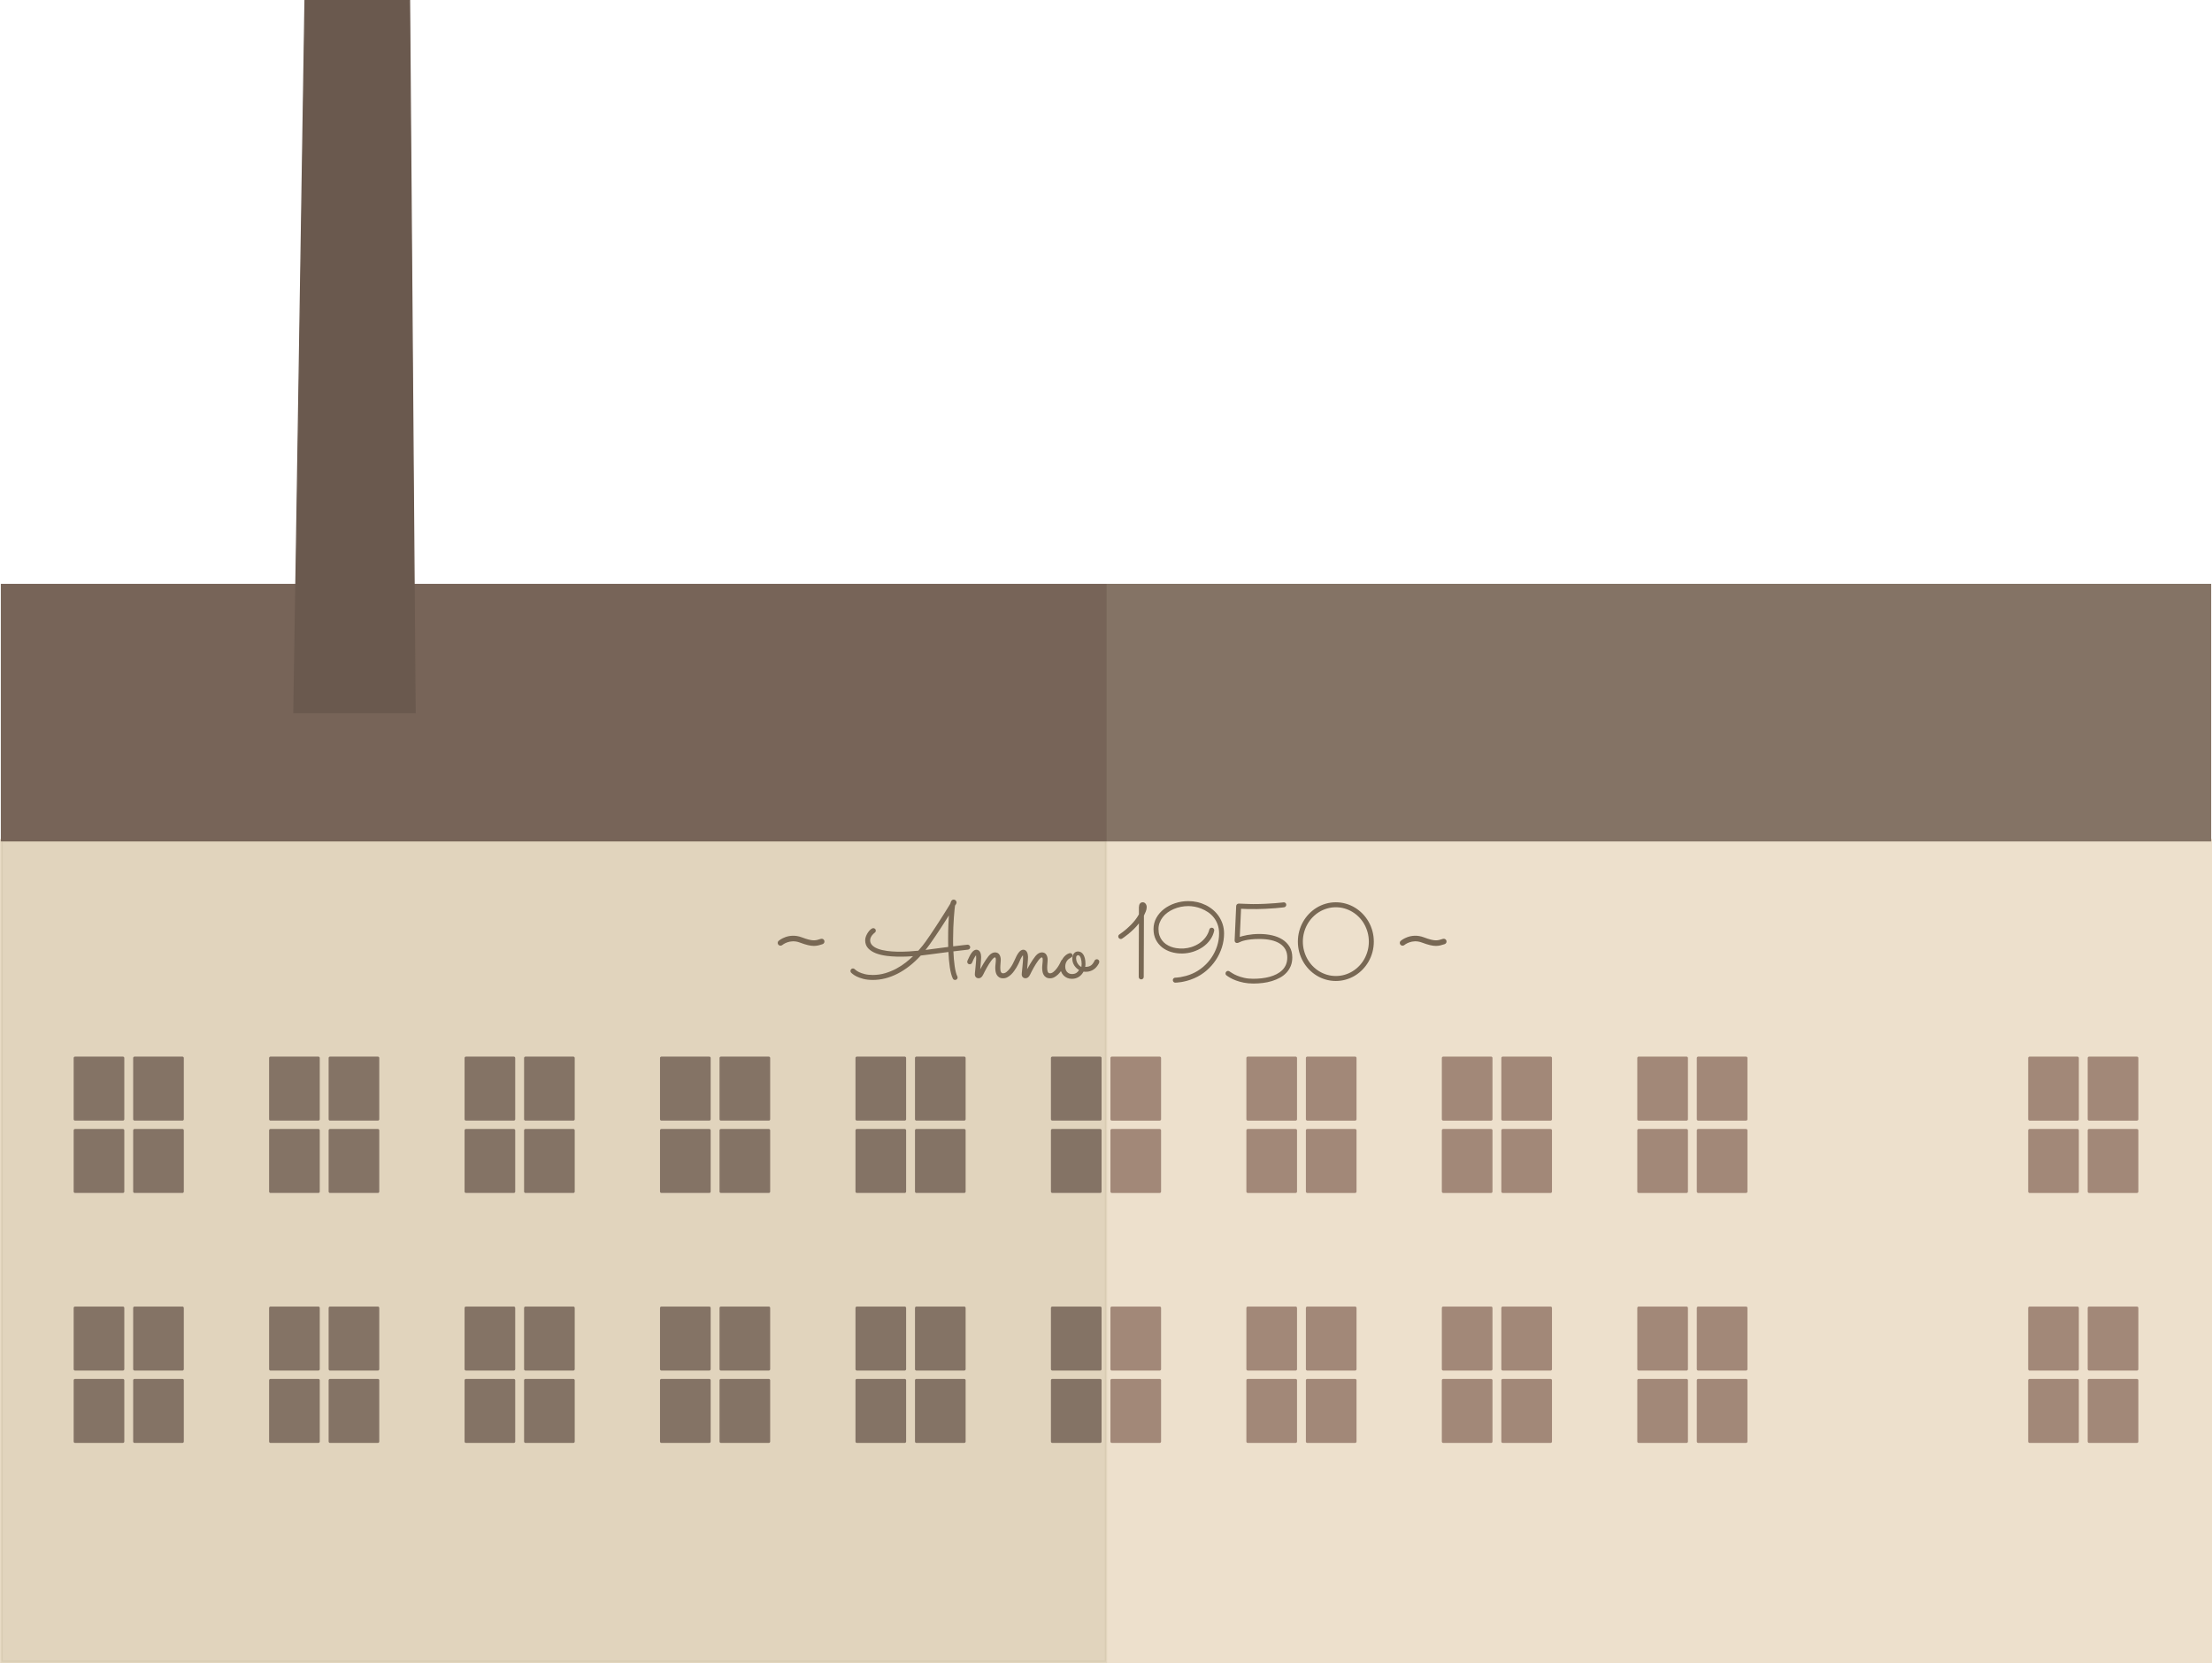 <?xml version="1.0" encoding="utf-8"?>
<!-- Generator: Adobe Illustrator 15.0.2, SVG Export Plug-In . SVG Version: 6.00 Build 0)  -->
<!DOCTYPE svg PUBLIC "-//W3C//DTD SVG 1.1//EN" "http://www.w3.org/Graphics/SVG/1.1/DTD/svg11.dtd">
<svg version="1.1" id="Lager_1" xmlns="http://www.w3.org/2000/svg" xmlns:xlink="http://www.w3.org/1999/xlink" x="0px" y="0px"
	 width="794.172px" height="597.341px" viewBox="0 -209.662 794.172 597.341" enable-background="new 0 -209.662 794.172 597.341"
	 xml:space="preserve">
<g>
	<g>
		
			<rect x="0.583" y="92.229" fill="#EDE0CC" stroke="#EDE0CC" stroke-width="1.165" stroke-miterlimit="10" width="793.007" height="294.867"/>
		
			<rect x="0.583" y="92.229" opacity="0.33" fill="#CABC9E" stroke="#CABC9E" stroke-width="0.824" stroke-miterlimit="10" enable-background="new    " width="396.504" height="294.867"/>
	</g>
	
		<rect x="0.583" y="0.29" fill="#847365" stroke="#847365" stroke-width="0.58" stroke-miterlimit="10" width="793.007" height="91.938"/>
	<g>
		<g>
			
				<rect x="307.637" y="286.033" fill="#847365" stroke="#847365" stroke-width="0.995" stroke-linecap="round" stroke-linejoin="round" stroke-miterlimit="10" width="17.188" height="21.991"/>
			
				<rect x="307.637" y="260.046" fill="#847365" stroke="#847365" stroke-width="0.995" stroke-linecap="round" stroke-linejoin="round" stroke-miterlimit="10" width="17.188" height="21.99"/>
			
				<rect x="329.003" y="260.046" fill="#847365" stroke="#847365" stroke-width="0.995" stroke-linecap="round" stroke-linejoin="round" stroke-miterlimit="10" width="17.188" height="21.99"/>
			
				<rect x="329.003" y="286.033" fill="#847365" stroke="#847365" stroke-width="0.995" stroke-linecap="round" stroke-linejoin="round" stroke-miterlimit="10" width="17.188" height="21.991"/>
		</g>
		<g>
			
				<rect x="307.637" y="196.272" fill="#847365" stroke="#847365" stroke-width="0.995" stroke-linecap="round" stroke-linejoin="round" stroke-miterlimit="10" width="17.188" height="21.988"/>
			
				<rect x="307.637" y="170.285" fill="#847365" stroke="#847365" stroke-width="0.995" stroke-linecap="round" stroke-linejoin="round" stroke-miterlimit="10" width="17.188" height="21.987"/>
			
				<rect x="329.003" y="170.285" fill="#847365" stroke="#847365" stroke-width="0.995" stroke-linecap="round" stroke-linejoin="round" stroke-miterlimit="10" width="17.188" height="21.987"/>
			
				<rect x="329.003" y="196.272" fill="#847365" stroke="#847365" stroke-width="0.995" stroke-linecap="round" stroke-linejoin="round" stroke-miterlimit="10" width="17.188" height="21.988"/>
		</g>
	</g>
	<g>
		<g>
			
				<rect x="237.464" y="286.033" fill="#847365" stroke="#847365" stroke-width="0.995" stroke-linecap="round" stroke-linejoin="round" stroke-miterlimit="10" width="17.188" height="21.991"/>
			
				<rect x="237.464" y="260.046" fill="#847365" stroke="#847365" stroke-width="0.995" stroke-linecap="round" stroke-linejoin="round" stroke-miterlimit="10" width="17.188" height="21.99"/>
			
				<rect x="258.829" y="260.046" fill="#847365" stroke="#847365" stroke-width="0.995" stroke-linecap="round" stroke-linejoin="round" stroke-miterlimit="10" width="17.188" height="21.99"/>
			
				<rect x="258.829" y="286.033" fill="#847365" stroke="#847365" stroke-width="0.995" stroke-linecap="round" stroke-linejoin="round" stroke-miterlimit="10" width="17.188" height="21.991"/>
		</g>
		<g>
			
				<rect x="237.464" y="196.272" fill="#847365" stroke="#847365" stroke-width="0.995" stroke-linecap="round" stroke-linejoin="round" stroke-miterlimit="10" width="17.188" height="21.988"/>
			
				<rect x="237.464" y="170.285" fill="#847365" stroke="#847365" stroke-width="0.995" stroke-linecap="round" stroke-linejoin="round" stroke-miterlimit="10" width="17.188" height="21.987"/>
			
				<rect x="258.829" y="170.285" fill="#847365" stroke="#847365" stroke-width="0.995" stroke-linecap="round" stroke-linejoin="round" stroke-miterlimit="10" width="17.188" height="21.987"/>
			
				<rect x="258.829" y="196.272" fill="#847365" stroke="#847365" stroke-width="0.995" stroke-linecap="round" stroke-linejoin="round" stroke-miterlimit="10" width="17.188" height="21.988"/>
		</g>
	</g>
	<g>
		<g>
			
				<rect x="167.292" y="286.033" fill="#847365" stroke="#847365" stroke-width="0.995" stroke-linecap="round" stroke-linejoin="round" stroke-miterlimit="10" width="17.188" height="21.991"/>
			
				<rect x="167.292" y="260.046" fill="#847365" stroke="#847365" stroke-width="0.995" stroke-linecap="round" stroke-linejoin="round" stroke-miterlimit="10" width="17.188" height="21.99"/>
			
				<rect x="188.657" y="260.046" fill="#847365" stroke="#847365" stroke-width="0.995" stroke-linecap="round" stroke-linejoin="round" stroke-miterlimit="10" width="17.188" height="21.99"/>
			
				<rect x="188.657" y="286.033" fill="#847365" stroke="#847365" stroke-width="0.995" stroke-linecap="round" stroke-linejoin="round" stroke-miterlimit="10" width="17.188" height="21.991"/>
		</g>
		<g>
			
				<rect x="167.292" y="196.272" fill="#847365" stroke="#847365" stroke-width="0.995" stroke-linecap="round" stroke-linejoin="round" stroke-miterlimit="10" width="17.188" height="21.988"/>
			
				<rect x="167.292" y="170.285" fill="#847365" stroke="#847365" stroke-width="0.995" stroke-linecap="round" stroke-linejoin="round" stroke-miterlimit="10" width="17.188" height="21.987"/>
			
				<rect x="188.657" y="170.285" fill="#847365" stroke="#847365" stroke-width="0.995" stroke-linecap="round" stroke-linejoin="round" stroke-miterlimit="10" width="17.188" height="21.987"/>
			
				<rect x="188.657" y="196.272" fill="#847365" stroke="#847365" stroke-width="0.995" stroke-linecap="round" stroke-linejoin="round" stroke-miterlimit="10" width="17.188" height="21.988"/>
		</g>
	</g>
	<g>
		<g>
			
				<rect x="97.118" y="286.033" fill="#847365" stroke="#847365" stroke-width="0.995" stroke-linecap="round" stroke-linejoin="round" stroke-miterlimit="10" width="17.188" height="21.991"/>
			
				<rect x="97.118" y="260.046" fill="#847365" stroke="#847365" stroke-width="0.995" stroke-linecap="round" stroke-linejoin="round" stroke-miterlimit="10" width="17.188" height="21.99"/>
			
				<rect x="118.483" y="260.046" fill="#847365" stroke="#847365" stroke-width="0.995" stroke-linecap="round" stroke-linejoin="round" stroke-miterlimit="10" width="17.187" height="21.99"/>
			
				<rect x="118.483" y="286.033" fill="#847365" stroke="#847365" stroke-width="0.995" stroke-linecap="round" stroke-linejoin="round" stroke-miterlimit="10" width="17.187" height="21.991"/>
		</g>
		<g>
			
				<rect x="97.118" y="196.272" fill="#847365" stroke="#847365" stroke-width="0.995" stroke-linecap="round" stroke-linejoin="round" stroke-miterlimit="10" width="17.188" height="21.988"/>
			
				<rect x="97.118" y="170.285" fill="#847365" stroke="#847365" stroke-width="0.995" stroke-linecap="round" stroke-linejoin="round" stroke-miterlimit="10" width="17.188" height="21.987"/>
			
				<rect x="118.483" y="170.285" fill="#847365" stroke="#847365" stroke-width="0.995" stroke-linecap="round" stroke-linejoin="round" stroke-miterlimit="10" width="17.187" height="21.987"/>
			
				<rect x="118.483" y="196.272" fill="#847365" stroke="#847365" stroke-width="0.995" stroke-linecap="round" stroke-linejoin="round" stroke-miterlimit="10" width="17.187" height="21.988"/>
		</g>
	</g>
	<g>
		<g>
			
				<rect x="26.944" y="286.033" fill="#847365" stroke="#847365" stroke-width="0.995" stroke-linecap="round" stroke-linejoin="round" stroke-miterlimit="10" width="17.188" height="21.991"/>
			
				<rect x="26.944" y="260.046" fill="#847365" stroke="#847365" stroke-width="0.995" stroke-linecap="round" stroke-linejoin="round" stroke-miterlimit="10" width="17.188" height="21.99"/>
			
				<rect x="48.309" y="260.046" fill="#847365" stroke="#847365" stroke-width="0.995" stroke-linecap="round" stroke-linejoin="round" stroke-miterlimit="10" width="17.186" height="21.99"/>
			
				<rect x="48.309" y="286.033" fill="#847365" stroke="#847365" stroke-width="0.995" stroke-linecap="round" stroke-linejoin="round" stroke-miterlimit="10" width="17.186" height="21.991"/>
		</g>
		<g>
			
				<rect x="26.944" y="196.272" fill="#847365" stroke="#847365" stroke-width="0.995" stroke-linecap="round" stroke-linejoin="round" stroke-miterlimit="10" width="17.188" height="21.988"/>
			
				<rect x="26.944" y="170.285" fill="#847365" stroke="#847365" stroke-width="0.995" stroke-linecap="round" stroke-linejoin="round" stroke-miterlimit="10" width="17.188" height="21.987"/>
			
				<rect x="48.309" y="170.285" fill="#847365" stroke="#847365" stroke-width="0.995" stroke-linecap="round" stroke-linejoin="round" stroke-miterlimit="10" width="17.186" height="21.987"/>
			
				<rect x="48.309" y="196.272" fill="#847365" stroke="#847365" stroke-width="0.995" stroke-linecap="round" stroke-linejoin="round" stroke-miterlimit="10" width="17.186" height="21.988"/>
		</g>
	</g>
	<g>
		<g>
			
				<rect x="377.811" y="286.033" fill="#847365" stroke="#847365" stroke-width="0.995" stroke-linecap="round" stroke-linejoin="round" stroke-miterlimit="10" width="17.188" height="21.991"/>
			
				<rect x="377.811" y="260.046" fill="#847365" stroke="#847365" stroke-width="0.995" stroke-linecap="round" stroke-linejoin="round" stroke-miterlimit="10" width="17.188" height="21.99"/>
		</g>
		<g>
			
				<rect x="377.811" y="196.272" fill="#847365" stroke="#847365" stroke-width="0.995" stroke-linecap="round" stroke-linejoin="round" stroke-miterlimit="10" width="17.188" height="21.988"/>
			
				<rect x="377.811" y="170.285" fill="#847365" stroke="#847365" stroke-width="0.995" stroke-linecap="round" stroke-linejoin="round" stroke-miterlimit="10" width="17.188" height="21.987"/>
		</g>
	</g>
	
		<rect x="0.583" y="0.29" fill="#776458" stroke="#776458" stroke-width="0.41" stroke-miterlimit="10" width="396.504" height="91.938"/>
	<g>
		<g>
			
				<rect x="469.348" y="170.285" fill="#A28878" stroke="#A28878" stroke-width="0.995" stroke-linecap="round" stroke-linejoin="round" stroke-miterlimit="10" width="17.188" height="21.991"/>
			
				<rect x="469.348" y="196.274" fill="#A28878" stroke="#A28878" stroke-width="0.995" stroke-linecap="round" stroke-linejoin="round" stroke-miterlimit="10" width="17.188" height="21.986"/>
			
				<rect x="447.985" y="196.274" fill="#A28878" stroke="#A28878" stroke-width="0.995" stroke-linecap="round" stroke-linejoin="round" stroke-miterlimit="10" width="17.188" height="21.986"/>
			
				<rect x="447.985" y="170.285" fill="#A28878" stroke="#A28878" stroke-width="0.995" stroke-linecap="round" stroke-linejoin="round" stroke-miterlimit="10" width="17.188" height="21.991"/>
		</g>
		<g>
			
				<rect x="469.348" y="260.046" fill="#A28878" stroke="#A28878" stroke-width="0.995" stroke-linecap="round" stroke-linejoin="round" stroke-miterlimit="10" width="17.188" height="21.992"/>
			
				<rect x="469.348" y="286.035" fill="#A28878" stroke="#A28878" stroke-width="0.995" stroke-linecap="round" stroke-linejoin="round" stroke-miterlimit="10" width="17.188" height="21.989"/>
			
				<rect x="447.985" y="286.035" fill="#A28878" stroke="#A28878" stroke-width="0.995" stroke-linecap="round" stroke-linejoin="round" stroke-miterlimit="10" width="17.188" height="21.989"/>
			
				<rect x="447.985" y="260.046" fill="#A28878" stroke="#A28878" stroke-width="0.995" stroke-linecap="round" stroke-linejoin="round" stroke-miterlimit="10" width="17.188" height="21.992"/>
		</g>
	</g>
	<g>
		<g>
			
				<rect x="539.521" y="170.285" fill="#A28878" stroke="#A28878" stroke-width="0.995" stroke-linecap="round" stroke-linejoin="round" stroke-miterlimit="10" width="17.188" height="21.991"/>
			
				<rect x="539.521" y="196.274" fill="#A28878" stroke="#A28878" stroke-width="0.995" stroke-linecap="round" stroke-linejoin="round" stroke-miterlimit="10" width="17.188" height="21.986"/>
			
				<rect x="518.159" y="196.274" fill="#A28878" stroke="#A28878" stroke-width="0.995" stroke-linecap="round" stroke-linejoin="round" stroke-miterlimit="10" width="17.188" height="21.986"/>
			
				<rect x="518.159" y="170.285" fill="#A28878" stroke="#A28878" stroke-width="0.995" stroke-linecap="round" stroke-linejoin="round" stroke-miterlimit="10" width="17.188" height="21.991"/>
		</g>
		<g>
			
				<rect x="539.521" y="260.046" fill="#A28878" stroke="#A28878" stroke-width="0.995" stroke-linecap="round" stroke-linejoin="round" stroke-miterlimit="10" width="17.188" height="21.992"/>
			
				<rect x="539.521" y="286.035" fill="#A28878" stroke="#A28878" stroke-width="0.995" stroke-linecap="round" stroke-linejoin="round" stroke-miterlimit="10" width="17.188" height="21.989"/>
			
				<rect x="518.159" y="286.035" fill="#A28878" stroke="#A28878" stroke-width="0.995" stroke-linecap="round" stroke-linejoin="round" stroke-miterlimit="10" width="17.188" height="21.989"/>
			
				<rect x="518.159" y="260.046" fill="#A28878" stroke="#A28878" stroke-width="0.995" stroke-linecap="round" stroke-linejoin="round" stroke-miterlimit="10" width="17.188" height="21.992"/>
		</g>
	</g>
	<g>
		<g>
			
				<rect x="609.694" y="170.285" fill="#A28878" stroke="#A28878" stroke-width="0.995" stroke-linecap="round" stroke-linejoin="round" stroke-miterlimit="10" width="17.188" height="21.991"/>
			
				<rect x="609.694" y="196.274" fill="#A28878" stroke="#A28878" stroke-width="0.995" stroke-linecap="round" stroke-linejoin="round" stroke-miterlimit="10" width="17.188" height="21.986"/>
			
				<rect x="588.331" y="196.274" fill="#A28878" stroke="#A28878" stroke-width="0.995" stroke-linecap="round" stroke-linejoin="round" stroke-miterlimit="10" width="17.188" height="21.986"/>
			
				<rect x="588.331" y="170.285" fill="#A28878" stroke="#A28878" stroke-width="0.995" stroke-linecap="round" stroke-linejoin="round" stroke-miterlimit="10" width="17.188" height="21.991"/>
		</g>
		<g>
			
				<rect x="609.694" y="260.046" fill="#A28878" stroke="#A28878" stroke-width="0.995" stroke-linecap="round" stroke-linejoin="round" stroke-miterlimit="10" width="17.188" height="21.992"/>
			
				<rect x="609.694" y="286.035" fill="#A28878" stroke="#A28878" stroke-width="0.995" stroke-linecap="round" stroke-linejoin="round" stroke-miterlimit="10" width="17.188" height="21.989"/>
			
				<rect x="588.331" y="286.035" fill="#A28878" stroke="#A28878" stroke-width="0.995" stroke-linecap="round" stroke-linejoin="round" stroke-miterlimit="10" width="17.188" height="21.989"/>
			
				<rect x="588.331" y="260.046" fill="#A28878" stroke="#A28878" stroke-width="0.995" stroke-linecap="round" stroke-linejoin="round" stroke-miterlimit="10" width="17.188" height="21.992"/>
		</g>
	</g>
	<g>
		<g>
			
				<rect x="750.042" y="170.285" fill="#A28878" stroke="#A28878" stroke-width="0.995" stroke-linecap="round" stroke-linejoin="round" stroke-miterlimit="10" width="17.188" height="21.991"/>
			
				<rect x="750.042" y="196.274" fill="#A28878" stroke="#A28878" stroke-width="0.995" stroke-linecap="round" stroke-linejoin="round" stroke-miterlimit="10" width="17.188" height="21.988"/>
			
				<rect x="728.678" y="196.274" fill="#A28878" stroke="#A28878" stroke-width="0.995" stroke-linecap="round" stroke-linejoin="round" stroke-miterlimit="10" width="17.186" height="21.988"/>
			
				<rect x="728.678" y="170.285" fill="#A28878" stroke="#A28878" stroke-width="0.995" stroke-linecap="round" stroke-linejoin="round" stroke-miterlimit="10" width="17.186" height="21.991"/>
		</g>
		<g>
			
				<rect x="750.042" y="260.048" fill="#A28878" stroke="#A28878" stroke-width="0.995" stroke-linecap="round" stroke-linejoin="round" stroke-miterlimit="10" width="17.188" height="21.99"/>
			
				<rect x="750.042" y="286.037" fill="#A28878" stroke="#A28878" stroke-width="0.995" stroke-linecap="round" stroke-linejoin="round" stroke-miterlimit="10" width="17.188" height="21.987"/>
			
				<rect x="728.678" y="286.037" fill="#A28878" stroke="#A28878" stroke-width="0.995" stroke-linecap="round" stroke-linejoin="round" stroke-miterlimit="10" width="17.186" height="21.987"/>
			
				<rect x="728.678" y="260.048" fill="#A28878" stroke="#A28878" stroke-width="0.995" stroke-linecap="round" stroke-linejoin="round" stroke-miterlimit="10" width="17.186" height="21.99"/>
		</g>
	</g>
	<g>
		<g>
			
				<rect x="399.175" y="170.285" fill="#A28878" stroke="#A28878" stroke-width="0.995" stroke-linecap="round" stroke-linejoin="round" stroke-miterlimit="10" width="17.188" height="21.991"/>
			
				<rect x="399.175" y="196.274" fill="#A28878" stroke="#A28878" stroke-width="0.995" stroke-linecap="round" stroke-linejoin="round" stroke-miterlimit="10" width="17.188" height="21.986"/>
		</g>
		<g>
			
				<rect x="399.175" y="260.046" fill="#A28878" stroke="#A28878" stroke-width="0.995" stroke-linecap="round" stroke-linejoin="round" stroke-miterlimit="10" width="17.188" height="21.992"/>
			
				<rect x="399.175" y="286.035" fill="#A28878" stroke="#A28878" stroke-width="0.995" stroke-linecap="round" stroke-linejoin="round" stroke-miterlimit="10" width="17.188" height="21.989"/>
		</g>
	</g>
	<g>
		<g>
			<path fill="#786854" d="M410.28,114.365c-0.417,0-0.753,0.153-0.997,0.454c-0.231,0.289-0.357,0.723-0.386,1.336v2.554
				c-0.368,0.671-0.796,1.321-1.27,1.933c-0.481,0.621-0.989,1.206-1.509,1.739c-0.516,0.527-1.031,1.014-1.531,1.447
				c-0.496,0.43-0.946,0.8-1.339,1.102c-0.403,0.307-0.714,0.534-0.952,0.695c-0.395,0.268-0.399,0.272-0.387,0.268
				c-0.275,0.184-0.422,0.446-0.422,0.757c0,0.268,0.098,0.49,0.29,0.659c0.185,0.162,0.392,0.244,0.612,0.244
				c0.146,0,0.299-0.044,0.491-0.152c0.048-0.037,0.282-0.198,0.702-0.484c0.428-0.291,0.961-0.699,1.585-1.212
				c0.62-0.508,1.302-1.127,2.028-1.84c0.594-0.585,1.164-1.229,1.7-1.919c-0.001,1.064-0.004,2.205-0.009,3.42l-0.019,4.359
				c-0.006,1.461-0.009,2.872-0.009,4.233c0,1.361-0.004,2.569-0.01,3.63c-0.006,1.059-0.009,1.913-0.009,2.56v1.007
				c0,0.249,0.084,0.463,0.249,0.638c0.17,0.175,0.383,0.265,0.635,0.265c0.25,0,0.465-0.088,0.641-0.262
				c0.174-0.175,0.262-0.39,0.262-0.64v-0.721c0-0.456,0.003-1.07,0.009-1.846c0.006-0.777,0.009-1.676,0.009-2.7
				c0-1.021,0.004-2.115,0.01-3.278l0.019-3.594c0.006-1.232,0.009-2.439,0.009-3.622c0-1.182,0.004-2.312,0.01-3.39
				c0.006-1.06,0.008-2.008,0.009-2.848c0.216-0.458,0.433-0.936,0.647-1.435c0.232-0.531,0.351-1.071,0.351-1.604
				c0-0.46-0.128-0.867-0.381-1.208C411.052,114.548,410.703,114.365,410.28,114.365z"/>
			<path fill="#786854" d="M437.598,119.406c-0.581-0.862-1.281-1.64-2.079-2.313c-0.796-0.671-1.68-1.25-2.627-1.718
				c-0.947-0.467-1.96-0.826-3.009-1.068c-1.048-0.242-2.13-0.365-3.214-0.365c-1.641,0-3.234,0.252-4.737,0.749
				c-1.504,0.497-2.848,1.194-3.995,2.073c-1.149,0.88-2.078,1.949-2.76,3.175c-0.685,1.23-1.032,2.587-1.032,4.033
				c0,1.467,0.287,2.766,0.854,3.861c0.565,1.091,1.326,2.015,2.263,2.745c0.932,0.726,2.014,1.278,3.216,1.641
				c2.544,0.769,5.382,0.702,7.823-0.075c1.295-0.41,2.479-0.981,3.518-1.698c1.043-0.718,1.933-1.585,2.645-2.579
				c0.716-0.997,1.205-2.095,1.457-3.266c0.016-0.08,0.022-0.134,0.022-0.204c0-0.234-0.083-0.444-0.247-0.624
				c-0.168-0.185-0.389-0.278-0.655-0.278c-0.204,0-0.388,0.061-0.544,0.179c-0.164,0.122-0.27,0.288-0.314,0.489
				c-0.252,0.968-0.686,1.877-1.289,2.704c-0.605,0.827-1.357,1.555-2.234,2.162c-0.881,0.609-1.885,1.091-2.985,1.434
				c-1.666,0.518-3.54,0.675-5.46,0.354c-0.648-0.108-1.285-0.282-1.892-0.517c-0.604-0.233-1.181-0.54-1.714-0.91
				c-0.529-0.369-0.998-0.817-1.396-1.334c-0.396-0.517-0.713-1.119-0.939-1.789c-0.226-0.674-0.34-1.452-0.34-2.312
				c0-0.785,0.135-1.541,0.402-2.248c0.269-0.711,0.645-1.38,1.117-1.99c0.475-0.612,1.051-1.168,1.715-1.651
				c0.667-0.487,1.406-0.909,2.197-1.253s1.645-0.614,2.539-0.8c0.894-0.188,1.824-0.283,2.768-0.283
				c0.675,0,1.424,0.074,2.228,0.219c0.802,0.144,1.622,0.382,2.438,0.709c0.816,0.327,1.618,0.751,2.383,1.264
				c0.762,0.51,1.443,1.137,2.025,1.862c0.581,0.726,1.056,1.577,1.409,2.532c0.354,0.951,0.533,2.049,0.533,3.265
				c0,1.559-0.245,3.095-0.729,4.565c-0.484,1.471-1.164,2.853-2.018,4.108c-0.854,1.254-1.88,2.387-3.049,3.367
				c-1.169,0.981-2.449,1.779-3.805,2.372c-0.812,0.352-1.595,0.628-2.326,0.822c-0.735,0.193-1.389,0.338-1.941,0.43
				c-0.543,0.09-0.99,0.145-1.326,0.164l-0.177,0.01c-0.21,0.011-0.323,0.018-0.339,0.018c-0.249,0-0.463,0.084-0.637,0.249
				c-0.176,0.168-0.266,0.382-0.266,0.635c0,0.249,0.087,0.467,0.26,0.647c0.164,0.17,0.365,0.256,0.598,0.256l0.045-0.001
				c0.036,0,0.227-0.009,0.569-0.025l0.051-0.002c0.384-0.02,0.885-0.08,1.491-0.178c0.619-0.1,1.332-0.257,2.115-0.466
				c0.795-0.212,1.65-0.514,2.541-0.897c1.586-0.68,3.058-1.599,4.375-2.729c1.312-1.126,2.452-2.411,3.391-3.819
				c0.936-1.407,1.67-2.94,2.185-4.559c0.515-1.617,0.776-3.282,0.776-4.947c0-1.186-0.168-2.31-0.499-3.34
				C438.642,121.229,438.179,120.27,437.598,119.406z M421.931,143.014L421.931,143.014v0.008V143.014z"/>
			<path fill="#786854" d="M460.424,127.728c-1.073-0.68-2.338-1.187-3.76-1.505c-1.408-0.315-2.915-0.476-4.478-0.476
				c-0.849,0-1.657,0.038-2.403,0.111c-0.724,0.072-1.412,0.166-2.048,0.28c-0.622,0.111-1.183,0.237-1.663,0.375
				c-0.359,0.101-0.676,0.194-0.953,0.282l0.458-10.097c0.767,0.044,1.476,0.074,2.161,0.089c2.396,0.061,4.664,0.026,6.611-0.074
				c1.34-0.067,2.512-0.142,3.479-0.221c0.979-0.08,1.762-0.155,2.327-0.223c0.536-0.064,0.821-0.098,0.871-0.102
				c0.238-0.032,0.432-0.141,0.574-0.324c0.139-0.176,0.209-0.376,0.209-0.595c0-0.257-0.095-0.47-0.28-0.631
				c-0.178-0.154-0.381-0.233-0.604-0.233c-0.023,0-0.094,0-0.93,0.103c-0.562,0.068-1.323,0.14-2.264,0.211
				c-1.02,0.078-2.164,0.149-3.404,0.211c-1.289,0.067-2.737,0.101-4.304,0.101c-0.417,0-0.892-0.008-1.425-0.027l-1.596-0.056
				c-0.5-0.019-0.953-0.037-1.358-0.055c-0.417-0.019-0.706-0.029-0.868-0.029c-0.258,0-0.479,0.079-0.657,0.234
				c-0.183,0.158-0.284,0.366-0.3,0.623l-0.555,12.357c-0.016,0.249,0.057,0.468,0.216,0.652c0.251,0.287,0.661,0.36,1.099,0.193
				c0.137-0.052,0.258-0.104,0.359-0.156c0.189-0.094,0.461-0.21,0.805-0.344c0.346-0.132,0.803-0.263,1.359-0.388
				c0.568-0.128,1.275-0.239,2.102-0.329c0.83-0.091,1.846-0.137,3.019-0.137c1.532,0,2.933,0.141,4.159,0.418
				c1.221,0.277,2.275,0.7,3.133,1.258c0.848,0.552,1.51,1.247,1.966,2.063c0.455,0.817,0.686,1.792,0.686,2.896
				c0,0.954-0.159,1.817-0.474,2.565c-0.314,0.748-0.76,1.41-1.323,1.968c-0.568,0.562-1.245,1.047-2.012,1.442
				c-0.769,0.397-1.62,0.725-2.529,0.974c-0.909,0.248-1.878,0.429-2.879,0.539c-1.007,0.109-2.028,0.165-3.036,0.165
				c-1.197,0-2.285-0.113-3.234-0.336c-0.953-0.224-1.791-0.485-2.49-0.775c-0.703-0.292-1.281-0.581-1.715-0.862
				c-0.451-0.29-0.775-0.497-0.964-0.614c-0.095-0.067-0.185-0.122-0.267-0.163c-0.104-0.051-0.22-0.077-0.347-0.077
				c-0.256,0-0.474,0.097-0.646,0.288c-0.172,0.185-0.258,0.398-0.258,0.633c0,0.125,0.02,0.236,0.061,0.338
				c0.042,0.112,0.115,0.212,0.219,0.298c0.326,0.264,0.789,0.572,1.373,0.914c0.582,0.341,1.295,0.669,2.119,0.976
				c0.814,0.303,1.757,0.563,2.801,0.775c1.039,0.211,2.195,0.318,3.439,0.318c1.151,0,2.307-0.072,3.434-0.214
				c1.131-0.142,2.225-0.375,3.25-0.691c1.023-0.316,1.99-0.723,2.873-1.208c0.891-0.489,1.669-1.09,2.313-1.785
				c0.648-0.699,1.165-1.508,1.536-2.406c0.371-0.901,0.56-1.931,0.56-3.061c0-1.471-0.323-2.758-0.961-3.825
				C462.375,129.299,461.504,128.413,460.424,127.728z"/>
			<path fill="#786854" d="M492.752,124.74c-0.324-1.202-0.787-2.336-1.377-3.372c-0.589-1.037-1.308-1.999-2.137-2.858
				c-0.828-0.858-1.755-1.603-2.756-2.212c-1.001-0.61-2.096-1.09-3.254-1.425c-2.312-0.675-4.933-0.675-7.244,0
				c-1.158,0.335-2.253,0.815-3.254,1.425c-1.001,0.609-1.928,1.354-2.756,2.212c-0.829,0.86-1.548,1.822-2.137,2.858
				c-0.59,1.036-1.053,2.17-1.377,3.372c-0.323,1.2-0.487,2.464-0.487,3.756c0,1.293,0.164,2.557,0.487,3.757
				c0.323,1.199,0.786,2.333,1.377,3.373c0.59,1.036,1.309,1.998,2.137,2.857c0.826,0.859,1.754,1.603,2.756,2.213
				s2.097,1.089,3.254,1.424c1.157,0.336,2.375,0.507,3.622,0.507s2.465-0.171,3.622-0.507c1.157-0.335,2.252-0.814,3.254-1.424
				s1.93-1.354,2.756-2.213c0.828-0.859,1.547-1.821,2.137-2.857c0.591-1.039,1.054-2.174,1.377-3.373
				c0.323-1.2,0.487-2.464,0.487-3.757C493.239,127.204,493.075,125.941,492.752,124.74z M476.467,140.399
				c-1.002-0.295-1.953-0.714-2.826-1.245c-0.872-0.529-1.68-1.177-2.398-1.927s-1.344-1.59-1.855-2.5
				c-0.512-0.912-0.916-1.906-1.201-2.957c-0.282-1.049-0.426-2.151-0.426-3.274c0-1.123,0.144-2.224,0.426-3.273
				c0.285-1.053,0.689-2.048,1.201-2.957c0.514-0.911,1.137-1.752,1.855-2.5c0.718-0.748,1.525-1.396,2.398-1.926
				s1.824-0.949,2.826-1.245c0.998-0.294,2.055-0.444,3.14-0.444c1.086,0,2.146,0.149,3.149,0.444
				c1.008,0.295,1.958,0.714,2.825,1.244c0.87,0.532,1.678,1.181,2.399,1.927c0.723,0.746,1.346,1.587,1.854,2.499
				c0.506,0.909,0.907,1.904,1.193,2.958c0.282,1.049,0.426,2.15,0.426,3.273c0,1.134-0.144,2.239-0.426,3.283
				c-0.285,1.045-0.687,2.037-1.193,2.949c-0.507,0.911-1.131,1.751-1.854,2.498c-0.723,0.748-1.53,1.396-2.399,1.928
				c-0.867,0.53-1.817,0.949-2.825,1.244C480.748,140.987,478.463,140.987,476.467,140.399z"/>
		</g>
		<path fill="#786854" d="M295.959,128.143c-0.173-0.524-0.736-0.809-1.262-0.638c-1.968,0.646-2.865,0.94-6.854-0.558
			c-4.701-1.76-8.135,1.128-8.279,1.252c-0.417,0.359-0.464,0.985-0.108,1.405s0.987,0.47,1.408,0.115
			c0.11-0.092,2.711-2.232,6.277-0.9c2.355,0.885,3.84,1.217,5.071,1.216c1.094,0,1.986-0.262,3.109-0.631
			C295.845,129.233,296.131,128.667,295.959,128.143z"/>
		<path fill="#786854" d="M519.307,128.143c-0.173-0.525-0.738-0.809-1.263-0.638c-1.965,0.647-2.862,0.942-6.853-0.558
			c-4.698-1.759-8.136,1.128-8.28,1.252c-0.418,0.36-0.466,0.991-0.105,1.41c0.359,0.418,0.99,0.467,1.41,0.106
			c0.025-0.022,2.671-2.244,6.273-0.896c2.355,0.885,3.84,1.217,5.07,1.217c1.094,0,1.986-0.263,3.109-0.631
			C519.194,129.233,519.48,128.667,519.307,128.143z"/>
		<path fill="#786854" d="M348.022,129.832c-0.189-0.16-0.391-0.242-0.6-0.242c-0.027,0-0.089,0-1.37,0.14
			c-0.851,0.093-2.174,0.252-3.835,0.462c-0.018-0.432-0.027-0.858-0.027-1.271v-1.497c0-1.354,0.028-2.703,0.083-4.01
			c0.056-1.325,0.124-2.548,0.203-3.634c0.08-1.097,0.16-2.036,0.239-2.792c0.074-0.702,0.13-1.184,0.167-1.434
			c0.104-0.131,0.212-0.288,0.33-0.477c0.144-0.228,0.217-0.45,0.217-0.661c0-0.292-0.11-0.539-0.326-0.731
			c-0.211-0.187-0.436-0.282-0.669-0.282c-0.404,0-0.714,0.181-0.897,0.522c-0.151,0.285-0.267,0.599-0.343,0.933
			c-0.243,0.401-0.552,0.906-0.925,1.513c-0.381,0.622-0.812,1.311-1.292,2.068c-0.48,0.757-0.994,1.563-1.542,2.419
			c-0.547,0.856-1.107,1.721-1.68,2.594c-0.572,0.874-1.148,1.736-1.725,2.584c-0.579,0.849-1.133,1.649-1.662,2.4
			c-0.324,0.46-0.713,0.979-1.158,1.542c-0.436,0.555-0.944,1.153-1.511,1.78c-1.202,0.12-2.354,0.21-3.424,0.269
			c-2.954,0.167-5.629,0.106-7.759-0.182c-1.336-0.183-2.473-0.456-3.381-0.81c-0.897-0.352-1.587-0.788-2.05-1.298
			c-0.457-0.501-0.678-1.064-0.678-1.723c0-0.375,0.08-0.727,0.238-1.047c0.167-0.339,0.352-0.63,0.548-0.866
			c0.201-0.242,0.39-0.435,0.562-0.572c0.191-0.154,0.302-0.245,0.296-0.246c0.13-0.081,0.23-0.194,0.296-0.334
			c0.062-0.131,0.094-0.269,0.094-0.408c0-0.271-0.099-0.49-0.295-0.653c-0.408-0.341-0.9-0.322-1.529,0.194
			c-0.321,0.263-0.631,0.605-0.923,1.018c-0.289,0.409-0.542,0.873-0.752,1.379c-0.212,0.514-0.32,1.037-0.32,1.555
			c0,1.129,0.357,2.089,1.06,2.852c0.69,0.746,1.625,1.351,2.782,1.797c1.146,0.441,2.486,0.759,3.982,0.944
			c2.229,0.278,4.688,0.333,7.295,0.224c0.665-0.028,1.357-0.07,2.063-0.124c-0.773,0.745-1.631,1.492-2.557,2.224
			c-1.077,0.851-2.254,1.619-3.499,2.281c-1.246,0.662-2.585,1.207-3.981,1.62c-1.393,0.411-2.873,0.62-4.396,0.62
			c-1.111,0-2.083-0.103-2.888-0.307c-0.812-0.207-1.487-0.438-2.004-0.689c-0.516-0.248-0.909-0.484-1.168-0.703
			c-0.264-0.221-0.408-0.345-0.424-0.359c-0.33-0.361-0.915-0.395-1.287-0.026c-0.173,0.174-0.262,0.389-0.262,0.641
			s0.082,0.46,0.243,0.622c0.025,0.025,0.198,0.177,0.52,0.455c0.326,0.28,0.812,0.584,1.444,0.904
			c0.631,0.318,1.439,0.608,2.404,0.864c0.966,0.256,2.124,0.386,3.442,0.386c2.95,0,5.931-0.757,8.858-2.249
			c2.902-1.479,5.704-3.671,8.329-6.519c1.059-0.111,2.098-0.239,3.09-0.381c1.478-0.197,2.792-0.369,3.944-0.518
			c1.063-0.135,2.029-0.262,2.898-0.377c0.048,0.958,0.109,1.896,0.184,2.792c0.079,0.957,0.186,1.872,0.316,2.721
			c0.129,0.839,0.286,1.614,0.466,2.303c0.182,0.695,0.395,1.284,0.634,1.748c0.079,0.157,0.188,0.278,0.327,0.36
			c0.136,0.08,0.292,0.12,0.461,0.12c0.265,0,0.485-0.089,0.654-0.266c0.165-0.173,0.249-0.381,0.249-0.618
			c0-0.158-0.034-0.297-0.097-0.406c-0.201-0.391-0.382-0.905-0.538-1.527c-0.158-0.631-0.296-1.352-0.412-2.143
			c-0.116-0.793-0.215-1.663-0.294-2.584c-0.075-0.872-0.131-1.785-0.167-2.717c0.699-0.088,1.316-0.164,1.849-0.226l1.515-0.176
			c0.433-0.05,0.796-0.093,1.092-0.13c0.294-0.036,0.553-0.066,0.777-0.092c0.232-0.03,0.425-0.129,0.576-0.295
			c0.151-0.167,0.228-0.364,0.228-0.587C348.324,130.226,348.219,129.997,348.022,129.832z M340.496,122.401
			c-0.062,1.586-0.093,3.265-0.093,4.988c0,0.542,0.003,1.079,0.009,1.61c0.006,0.47,0.014,0.94,0.024,1.41
			c-0.915,0.117-1.931,0.248-3.046,0.393c-1.188,0.154-2.51,0.33-3.963,0.527c-0.284,0.037-0.559,0.073-0.824,0.11
			c-0.106,0.015-0.213,0.029-0.32,0.042c0.208-0.261,0.417-0.524,0.625-0.792c0.311-0.398,0.617-0.812,0.911-1.228
			c0.591-0.839,1.214-1.739,1.868-2.701c0.653-0.962,1.301-1.932,1.942-2.913c0.64-0.979,1.26-1.941,1.858-2.884l1.196-1.886
			C340.607,120.061,340.544,121.175,340.496,122.401z"/>
		<path fill="#786854" d="M394.405,135.066c-0.313-0.285-0.702-0.314-1.054-0.119c-0.16,0.088-0.266,0.185-0.324,0.3
			c-0.191,0.396-0.394,0.747-0.603,1.044c-0.201,0.288-0.432,0.527-0.685,0.711c-0.252,0.184-0.535,0.323-0.845,0.414
			c-0.31,0.093-0.669,0.14-1.069,0.14h-0.219c0.07-0.365,0.105-0.719,0.105-1.057c0-0.761-0.07-1.43-0.209-1.989
			c-0.141-0.561-0.334-1.029-0.573-1.392c-0.245-0.371-0.534-0.648-0.856-0.823c-0.324-0.175-0.674-0.265-1.038-0.265
			c-0.616,0-1.121,0.25-1.499,0.745c-0.364,0.478-0.549,1.096-0.549,1.839c0,0.91,0.248,1.743,0.736,2.476
			c0.445,0.67,1.014,1.206,1.689,1.596c-0.225,0.399-0.529,0.736-0.91,1.003c-0.422,0.3-0.971,0.452-1.629,0.452
			c-0.365,0-0.699-0.065-0.991-0.195c-0.294-0.13-0.552-0.312-0.766-0.543c-0.214-0.232-0.381-0.513-0.494-0.837
			c-0.114-0.328-0.173-0.688-0.173-1.069c0-0.432,0.059-0.827,0.174-1.175c0.116-0.348,0.266-0.654,0.445-0.908
			c0.179-0.253,0.373-0.467,0.58-0.634c0.211-0.168,0.41-0.301,0.594-0.393c0.211-0.106,0.388-0.216,0.525-0.328
			c0.123-0.099,0.269-0.289,0.269-0.627c0-0.235-0.071-0.431-0.212-0.58c-0.143-0.152-0.35-0.229-0.617-0.229
			c-0.219,0-0.521,0.101-0.923,0.309c-0.388,0.2-0.778,0.505-1.161,0.908c-0.275,0.289-0.538,0.661-0.803,1.136
			c-0.14,0.092-0.249,0.222-0.328,0.393c-0.129,0.308-0.334,0.725-0.609,1.241c-0.274,0.51-0.598,1.014-0.963,1.498
			c-0.365,0.483-0.768,0.907-1.196,1.258c-0.405,0.332-0.823,0.5-1.24,0.5c-0.214,0-0.386-0.046-0.511-0.137
			c-0.132-0.096-0.23-0.226-0.303-0.397c-0.078-0.185-0.133-0.405-0.162-0.657c-0.029-0.256-0.044-0.534-0.044-0.827
			c0-0.23,0.009-0.474,0.026-0.734l0.057-0.785c0.018-0.258,0.036-0.5,0.055-0.729c0.02-0.234,0.028-0.434,0.028-0.598
			c0-0.725-0.167-1.346-0.495-1.846c-0.345-0.526-0.88-0.792-1.59-0.792c-0.352,0-0.727,0.104-1.119,0.31
			c-0.385,0.203-0.77,0.534-1.143,0.985c-0.361,0.447-0.71,0.925-1.037,1.419c-0.33,0.499-0.646,1.002-0.938,1.496
			c-0.298,0.502-0.58,1.002-0.837,1.486c-0.072,0.136-0.143,0.27-0.21,0.4c0.007-0.091,0.015-0.184,0.022-0.281
			c0.043-0.529,0.09-1.061,0.139-1.596c0.049-0.539,0.091-1.042,0.12-1.511c0.031-0.461,0.047-0.814,0.047-1.048
			c0-0.31-0.029-0.615-0.087-0.908c-0.06-0.3-0.151-0.578-0.276-0.826c-0.131-0.263-0.311-0.477-0.533-0.637
			c-0.23-0.166-0.513-0.25-0.837-0.25c-0.542,0-1.083,0.34-1.608,1.01c-0.5,0.641-1.02,1.607-1.588,2.955
			c-0.135,0.319-0.34,0.737-0.611,1.241c-0.274,0.51-0.598,1.014-0.963,1.498c-0.365,0.483-0.767,0.907-1.196,1.258
			c-0.405,0.332-0.823,0.5-1.24,0.5c-0.214,0-0.385-0.046-0.51-0.137c-0.131-0.096-0.231-0.226-0.304-0.397
			c-0.078-0.185-0.132-0.406-0.16-0.657c-0.03-0.262-0.045-0.54-0.045-0.827c0-0.23,0.009-0.474,0.028-0.734l0.055-0.785
			c0.018-0.258,0.037-0.5,0.055-0.729c0.019-0.234,0.028-0.434,0.028-0.598c0-0.726-0.167-1.347-0.494-1.846
			c-0.346-0.526-0.881-0.792-1.59-0.792c-0.351,0-0.727,0.104-1.12,0.31c-0.385,0.203-0.769,0.533-1.143,0.985
			c-0.361,0.448-0.709,0.925-1.036,1.419c-0.32,0.481-0.636,0.984-0.939,1.496c-0.292,0.492-0.573,0.991-0.836,1.486
			c-0.073,0.137-0.143,0.271-0.211,0.401c0.008-0.091,0.016-0.185,0.023-0.281c0.043-0.528,0.089-1.061,0.139-1.596
			c0.049-0.539,0.089-1.042,0.12-1.511c0.032-0.478,0.047-0.82,0.047-1.048c0-0.304-0.029-0.609-0.087-0.908
			c-0.059-0.3-0.152-0.578-0.276-0.826c-0.131-0.262-0.311-0.477-0.533-0.636c-0.231-0.167-0.513-0.251-0.838-0.251
			c-0.542,0-1.083,0.34-1.608,1.01c-0.495,0.634-1.029,1.629-1.592,2.965c-0.045,0.125-0.068,0.239-0.068,0.346
			c0,0.233,0.079,0.442,0.235,0.622c0.266,0.306,0.746,0.38,1.141,0.142c0.158-0.096,0.278-0.231,0.358-0.409
			c0.438-1.057,0.798-1.8,1.072-2.21c0.159-0.238,0.271-0.385,0.347-0.475c0.01,0.053,0.019,0.12,0.026,0.206
			c0.024,0.28,0.036,0.573,0.036,0.87c0,0.23-0.012,0.515-0.037,0.854c-0.024,0.343-0.055,0.715-0.092,1.114l-0.11,1.21
			c-0.037,0.406-0.074,0.783-0.111,1.133c-0.037,0.352-0.068,0.656-0.092,0.907c-0.026,0.262-0.038,0.438-0.038,0.528
			c0,0.448,0.129,0.803,0.382,1.056c0.254,0.254,0.591,0.383,1.001,0.383c0.299,0,0.594-0.104,0.875-0.307
			c0.276-0.201,0.539-0.567,0.803-1.123c0.122-0.268,0.29-0.606,0.504-1.016c0.214-0.411,0.448-0.844,0.7-1.298
			c0.246-0.443,0.518-0.903,0.807-1.367c0.281-0.449,0.564-0.864,0.84-1.233c0.27-0.358,0.528-0.65,0.77-0.868
			c0.21-0.19,0.397-0.29,0.541-0.29c0,0,0.058,0.001,0.182,0.145c0.05,0.058,0.135,0.221,0.135,0.671
			c0,0.23-0.008,0.471-0.027,0.726c-0.018,0.254-0.042,0.511-0.073,0.766c-0.03,0.262-0.055,0.511-0.074,0.747
			c-0.019,0.239-0.029,0.454-0.029,0.644c0,0.438,0.035,0.88,0.104,1.317c0.072,0.448,0.213,0.862,0.42,1.23
			c0.214,0.38,0.511,0.689,0.882,0.92c0.375,0.235,0.864,0.354,1.455,0.354c0.524,0,1.032-0.133,1.509-0.394
			c0.462-0.252,0.899-0.573,1.299-0.954c0.395-0.376,0.761-0.799,1.087-1.257c0.32-0.448,0.605-0.882,0.85-1.289
			c0.241-0.401,0.439-0.764,0.592-1.079c0.146-0.306,0.244-0.509,0.299-0.62c0.438-1.058,0.799-1.801,1.072-2.21
			c0.158-0.238,0.271-0.385,0.348-0.475c0.01,0.053,0.019,0.12,0.026,0.206c0.023,0.272,0.035,0.565,0.035,0.87
			c0,0.23-0.011,0.515-0.035,0.854c-0.025,0.344-0.056,0.715-0.093,1.114l-0.111,1.211c-0.036,0.406-0.073,0.783-0.109,1.132
			c-0.037,0.352-0.069,0.656-0.094,0.908c-0.025,0.262-0.038,0.438-0.038,0.527c0,0.447,0.128,0.802,0.382,1.056
			c0.254,0.254,0.591,0.383,1.001,0.383c0.301,0,0.595-0.104,0.876-0.307c0.277-0.201,0.539-0.567,0.803-1.123
			c0.122-0.268,0.289-0.606,0.504-1.016c0.215-0.411,0.448-0.844,0.699-1.298c0.256-0.461,0.528-0.921,0.809-1.367
			c0.285-0.457,0.568-0.872,0.84-1.233c0.268-0.357,0.527-0.649,0.768-0.868c0.211-0.19,0.397-0.29,0.541-0.29
			c0.016,0,0.08,0.025,0.183,0.145c0.05,0.058,0.135,0.221,0.135,0.671c0,0.229-0.009,0.471-0.028,0.727
			c-0.017,0.255-0.042,0.511-0.072,0.765c-0.031,0.262-0.056,0.511-0.074,0.748c-0.02,0.239-0.028,0.454-0.028,0.644
			c0,0.438,0.035,0.88,0.104,1.316c0.07,0.445,0.212,0.859,0.42,1.231c0.214,0.379,0.51,0.689,0.881,0.92
			c0.375,0.235,0.865,0.354,1.455,0.354c0.523,0,1.032-0.133,1.51-0.394c0.462-0.253,0.898-0.574,1.298-0.954
			c0.39-0.371,0.754-0.791,1.081-1.249c0.02,0.063,0.041,0.126,0.064,0.188c0.205,0.535,0.5,0.999,0.875,1.381
			c0.373,0.379,0.818,0.68,1.321,0.893c0.503,0.213,1.063,0.322,1.667,0.322c0.509,0,0.99-0.072,1.429-0.213
			c0.437-0.142,0.837-0.337,1.188-0.581c0.354-0.245,0.668-0.534,0.937-0.86c0.235-0.286,0.444-0.598,0.62-0.929
			c0.213,0.034,0.447,0.051,0.699,0.051c0,0,0,0,0.001,0l0.132,0.001c0.547,0,1.053-0.072,1.503-0.214
			c0.486-0.154,0.929-0.365,1.317-0.625c0.391-0.264,0.734-0.576,1.021-0.927c0.283-0.345,0.535-0.711,0.754-1.099
			c0.051-0.102,0.102-0.213,0.154-0.336c0.06-0.144,0.089-0.274,0.089-0.401C394.682,135.454,394.59,135.233,394.405,135.066z
			 M388.287,137.302l-0.043,0.303l-0.26-0.161c-0.273-0.169-0.518-0.379-0.723-0.623c-0.199-0.239-0.369-0.494-0.505-0.758
			c-0.137-0.267-0.238-0.541-0.304-0.813c-0.064-0.272-0.098-0.537-0.098-0.784c0-0.439,0.08-0.715,0.252-0.87
			c0.164-0.148,0.301-0.217,0.429-0.217c0.173,0,0.424,0.061,0.64,0.347c0.15,0.197,0.275,0.454,0.373,0.762
			c0.096,0.3,0.168,0.622,0.221,0.984c0.051,0.356,0.076,0.708,0.076,1.044C388.345,136.771,388.326,137.035,388.287,137.302z"/>
	</g>
	<polygon fill="#6A594E" stroke="#6A594E" stroke-width="0.41" stroke-miterlimit="10" points="149.05,46.259 105.495,46.259 
		109.495,-209.457 147.05,-209.457 	"/>
</g>
</svg>
